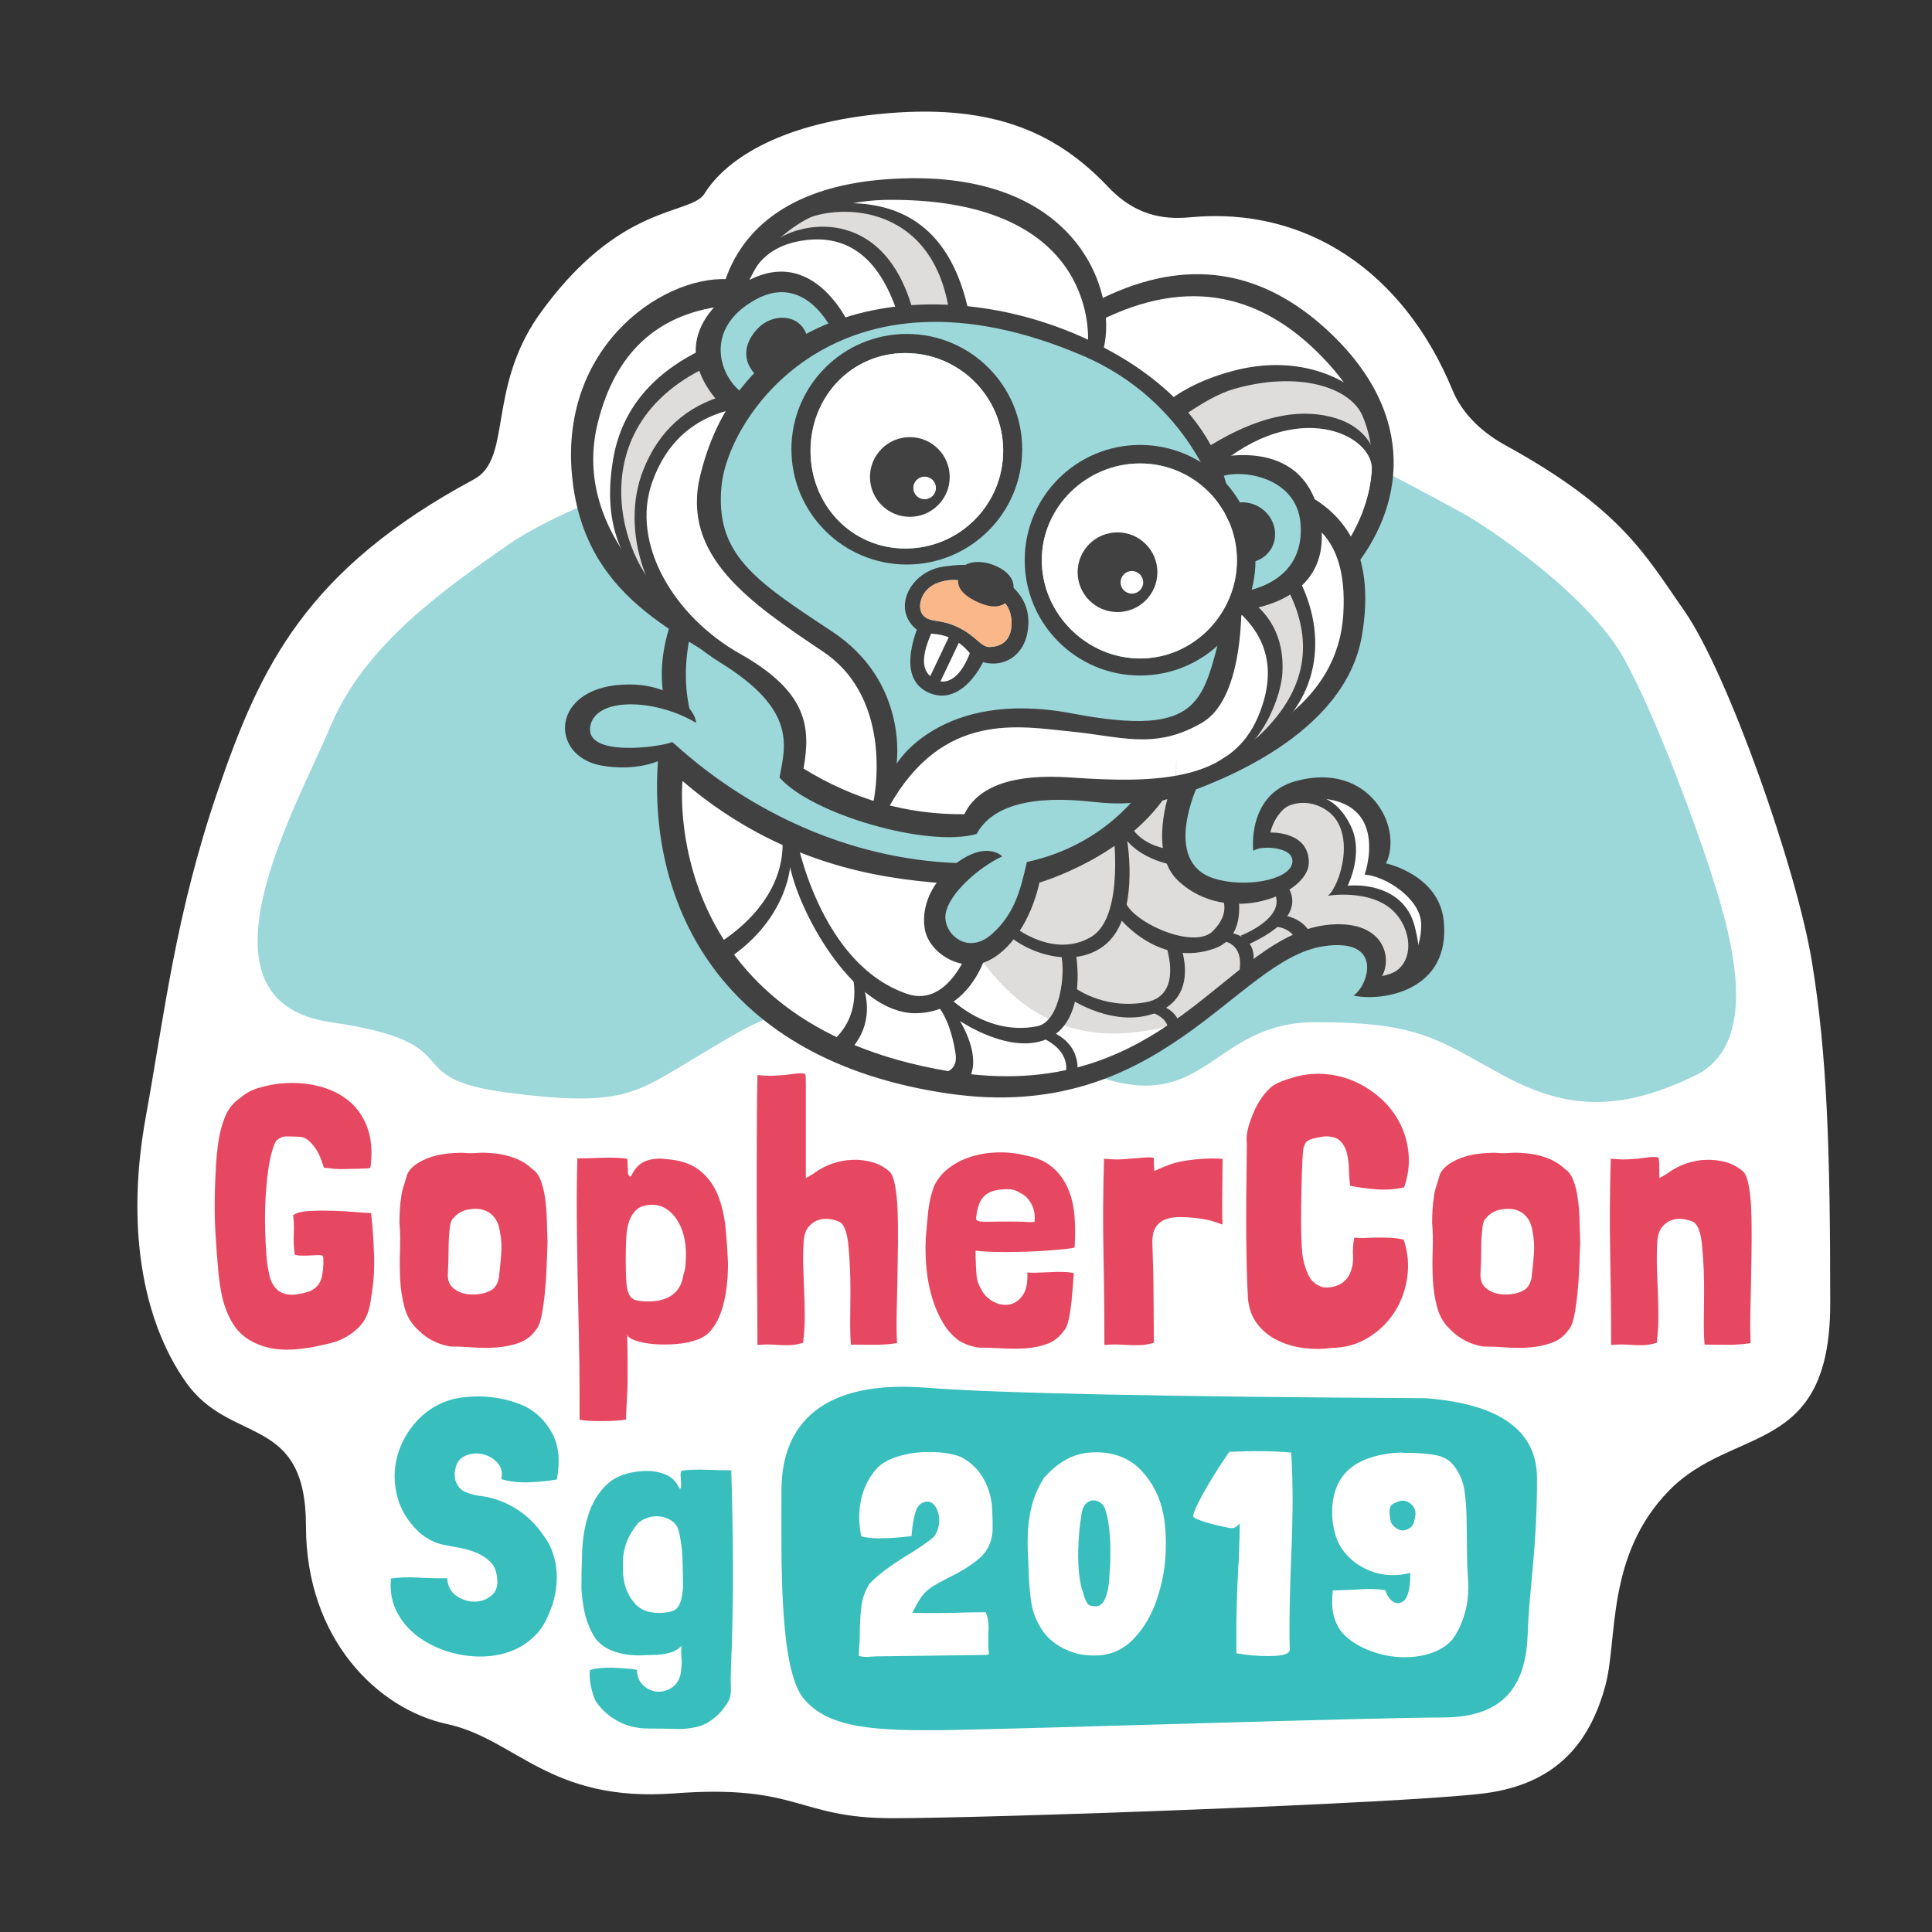 <?xml version="1.0" encoding="UTF-8"?>
<svg width="450px" height="450px" viewBox="0 0 450 450" version="1.1" xmlns="http://www.w3.org/2000/svg" xmlns:xlink="http://www.w3.org/1999/xlink">
    <rect x="0" y="0" width="450" height="450" fill="#333333" stroke="none"/>
    <!-- Generator: Sketch 52.6 (67491) - http://www.bohemiancoding.com/sketch -->
    <title>logo-gopherConSg2019-square</title>
    <desc>Created with Sketch.</desc>
    <g id="logo-gopherConSg2019-square" stroke="none" stroke-width="1" fill="none" fill-rule="evenodd">
        <g id="Group" transform="translate(32, 26)">
            <path d="M245.185,24.615 C272.219,22.013 294.953,37.297 306.331,64.904 C308.744,70.759 313.675,74.981 318.542,77.656 C345.664,92.561 351.142,103.157 360.303,116.265 C370.426,130.749 386.532,176.515 390.051,198.125 C393.571,219.734 394.295,241.858 394.295,277.626 C394.295,313.394 371.674,305.894 356.756,321.179 C341.838,336.464 344.907,356.067 341.838,366.938 C338.77,377.81 332.277,389.364 313.675,391.71 C295.073,394.056 198.168,397.495 175.85,397.495 C153.532,397.495 154.203,389.536 125.073,391.71 C95.942,393.884 88.227,379.034 72.112,375.562 C55.996,372.089 39.266,355.771 39.266,329.464 C39.266,303.157 21.739,310.72 11.332,295.985 C0.926,281.251 -2.58,259.179 1.926,234.323 C6.432,209.468 8.893,186.921 18.76,158.093 C28.627,129.265 39.266,106.685 78.404,85.633 C87.248,80.875 81.508,64.904 93.264,47.755 C112.196,20.896 128.895,24.29 132.112,19.072 C136.623,11.754 148.607,3.049 172.448,0.593 C198.172,-2.057 213.575,4.28 226.137,17.565 C232.183,23.96 238.634,25.246 245.185,24.615 Z" id="Path-3" fill="#FFFFFF"></path>
            <g id="logo-gopherConSg2018-square" transform="translate(18, 68)">
                <path d="M18.55,188.876 C19.296,188.414 20.514,188.14 22.206,188.054 C23.898,187.967 25.69,187.953 27.582,188.01 C29.474,188.068 31.237,188.169 32.872,188.313 C34.506,188.458 35.61,188.53 36.183,188.53 L36.355,188.53 L36.441,188.616 C36.785,191.676 37.015,194.923 37.129,198.358 C37.244,201.793 37.015,205.069 36.441,208.186 C36.155,211.131 35.266,213.382 33.775,214.941 C32.284,216.499 30.449,217.683 28.27,218.491 C26.836,218.895 25.345,219.256 23.797,219.573 C22.249,219.891 20.672,220.122 19.066,220.266 C17.461,220.41 15.898,220.396 14.379,220.223 C12.859,220.05 11.411,219.674 10.035,219.097 C7.741,218.116 5.992,216.788 4.788,215.114 C3.584,213.44 2.638,211.361 1.95,208.879 C1.778,208.244 1.591,207.364 1.391,206.238 C1.19,205.112 1.032,203.972 0.917,202.818 C0.745,200.97 0.602,199.296 0.487,197.795 C0.373,196.294 0.272,194.808 0.186,193.336 C0.1,191.864 0.043,190.305 0.014,188.66 C-0.014,187.015 -1.59284908e-07,185.124 0.057,182.988 C0.115,181.141 0.201,179.25 0.315,177.316 C0.43,175.382 0.631,173.492 0.917,171.644 C1.204,169.739 1.706,167.892 2.423,166.102 C3.14,164.313 4.329,162.841 5.992,161.686 C7.139,160.705 8.429,159.983 9.863,159.521 C11.297,159.06 12.787,158.713 14.336,158.482 C17.49,158.078 20.5,158.179 23.367,158.785 C26.234,159.392 28.7,160.474 30.764,162.033 C32.829,163.591 34.377,165.655 35.409,168.224 C36.441,170.793 36.757,173.838 36.355,177.359 L36.269,177.879 C36.155,178.052 35.897,178.139 35.495,178.139 C35.094,178.139 34.434,178.168 33.517,178.225 C32.657,178.225 31.926,178.24 31.323,178.269 C30.721,178.298 30.119,178.312 29.517,178.312 C28.915,178.312 28.299,178.283 27.668,178.225 C27.037,178.168 26.292,178.081 25.431,177.966 C25.259,177.388 25.016,176.681 24.7,175.844 C24.385,175.007 23.984,174.228 23.496,173.506 C23.009,172.784 22.45,172.149 21.819,171.601 C21.188,171.053 20.443,170.778 19.583,170.778 C18.608,170.721 17.662,170.692 16.744,170.692 C15.827,170.692 15.024,171.038 14.336,171.731 C14.221,171.846 14.063,172.149 13.863,172.64 C13.662,173.131 13.504,173.607 13.39,174.069 C12.988,175.454 12.658,177.129 12.4,179.091 C12.142,181.054 11.956,183.147 11.841,185.369 C11.727,187.592 11.698,189.886 11.755,192.253 C11.813,194.62 11.927,196.872 12.099,199.008 C12.214,200.278 12.443,201.663 12.787,203.164 C13.131,204.665 13.848,205.848 14.938,206.714 C15.454,207.061 16.113,207.32 16.916,207.494 C17.776,207.609 18.679,207.58 19.626,207.407 C20.572,207.234 21.446,207.003 22.249,206.714 C22.88,206.426 23.424,206.036 23.883,205.545 C24.342,205.055 24.686,204.405 24.915,203.597 C24.973,203.366 25.044,202.976 25.13,202.428 C25.216,201.88 25.274,201.317 25.302,200.739 C25.331,200.162 25.331,199.643 25.302,199.181 C25.274,198.719 25.173,198.459 25.001,198.401 C24.657,198.344 24.184,198.329 23.582,198.358 C22.98,198.387 22.349,198.416 21.69,198.445 C21.03,198.474 20.428,198.474 19.884,198.445 C19.339,198.416 18.923,198.344 18.636,198.228 C18.522,197.305 18.45,196.496 18.421,195.804 C18.393,195.111 18.393,194.433 18.421,193.769 C18.45,193.105 18.464,192.427 18.464,191.734 C18.464,191.041 18.407,190.175 18.292,189.136 L18.292,189.049 C18.292,188.992 18.321,188.963 18.378,188.963 L18.55,188.876 Z M44.847,179.524 C45.249,178.658 45.894,177.908 46.783,177.273 C47.671,176.638 48.704,176.104 49.879,175.671 C51.055,175.238 52.316,174.935 53.664,174.762 C55.011,174.589 56.373,174.502 57.749,174.502 C58.896,174.617 60,174.632 61.061,174.545 C62.122,174.459 63.254,174.473 64.458,174.589 C66.293,174.704 68.042,175.065 69.705,175.671 C71.368,176.277 72.802,177.157 74.006,178.312 C74.809,178.832 75.44,179.669 75.898,180.823 C76.357,181.978 76.701,183.32 76.93,184.85 C77.16,186.38 77.303,188.054 77.361,189.872 C77.418,191.691 77.475,193.552 77.533,195.457 C77.475,197.131 77.404,199.036 77.318,201.172 C77.232,203.308 77.088,205.358 76.887,207.32 C76.687,209.283 76.429,211.044 76.113,212.603 C75.798,214.161 75.354,215.229 74.78,215.807 C73.805,217.192 72.529,218.173 70.952,218.751 C69.376,219.328 67.67,219.689 65.835,219.833 C64,219.977 62.107,219.977 60.158,219.833 C58.208,219.689 56.43,219.617 54.825,219.617 C51.9,219.097 49.435,217.827 47.428,215.807 C45.879,214.421 44.819,212.689 44.245,210.611 C43.672,208.533 43.328,206.354 43.213,204.073 C43.098,201.793 43.084,199.498 43.17,197.189 C43.256,194.88 43.213,192.773 43.041,190.868 C43.041,189.829 43.07,188.804 43.127,187.794 C43.184,186.784 43.299,185.73 43.471,184.633 C43.528,183.998 43.729,183.147 44.073,182.079 C44.417,181.011 44.675,180.159 44.847,179.524 Z M55.599,189.742 C55.255,189.973 54.997,190.55 54.825,191.474 C54.595,193.321 54.481,195.154 54.481,196.973 C54.481,198.791 54.423,200.711 54.309,202.731 C54.251,204.059 54.595,205.083 55.341,205.805 C56.086,206.527 56.99,207.017 58.05,207.277 C59.111,207.537 60.215,207.595 61.362,207.45 C62.509,207.306 63.455,207.032 64.2,206.628 C65.175,206.166 65.835,205.213 66.179,203.77 C66.408,201.923 66.594,200.061 66.738,198.185 C66.881,196.309 66.781,194.534 66.437,192.86 C66.15,190.839 65.319,189.367 63.942,188.443 C62.566,187.52 60.76,187.318 58.523,187.837 C57.319,188.184 56.344,188.819 55.599,189.742 Z M95.83,235.636 L95.83,236.589 C95.83,236.646 95.443,236.719 94.669,236.805 C93.895,236.892 92.949,236.949 91.83,236.978 C90.712,237.007 89.522,237.007 88.261,236.978 C86.999,236.949 85.91,236.848 84.992,236.675 L84.992,230.96 C84.992,226.169 84.935,221.377 84.82,216.586 C84.706,211.794 84.605,207.075 84.519,202.428 C84.433,197.781 84.376,193.22 84.347,188.746 C84.319,184.272 84.362,179.957 84.476,175.801 C86.254,175.801 88.204,175.758 90.325,175.671 C92.447,175.584 94.368,175.656 96.088,175.887 C96.145,176.003 96.174,176.205 96.174,176.494 C96.174,177.071 96.188,177.533 96.217,177.879 C96.246,178.225 96.26,178.716 96.26,179.351 C96.375,179.64 96.504,179.856 96.647,180.001 C96.791,180.145 96.948,180.044 97.12,179.697 C97.98,177.966 99.127,176.854 100.561,176.364 C101.994,175.873 103.514,175.743 105.12,175.974 C108.388,176.205 110.969,177.056 112.861,178.528 C114.753,180.001 116.172,181.877 117.119,184.157 C118.065,186.437 118.681,188.992 118.968,191.82 C119.255,194.649 119.455,197.507 119.57,200.393 C119.57,202.414 119.441,204.376 119.183,206.281 C118.925,208.186 118.523,209.933 117.979,211.52 C117.434,213.108 116.717,214.464 115.828,215.59 C114.94,216.716 113.864,217.509 112.603,217.971 C111.055,218.549 109.349,218.909 107.485,219.054 C105.621,219.198 103.858,219.198 102.195,219.054 C100.532,218.909 99.127,218.635 97.98,218.231 C96.834,217.827 96.203,217.365 96.088,216.846 C96.145,219.559 96.174,221.753 96.174,223.427 L96.174,227.453 C96.174,228.463 96.16,229.243 96.131,229.791 C96.102,230.34 96.074,230.859 96.045,231.35 C96.016,231.841 95.988,232.389 95.959,232.995 C95.93,233.601 95.887,234.482 95.83,235.636 Z M109.162,202.991 C109.449,202.183 109.621,201.346 109.678,200.48 C109.736,199.614 109.764,198.777 109.764,197.968 C109.764,196.525 109.592,195.125 109.248,193.769 C108.904,192.412 108.388,191.2 107.7,190.132 C107.012,189.064 106.18,188.212 105.206,187.577 C104.231,186.942 103.141,186.625 101.937,186.625 C100.446,186.625 99.299,186.942 98.497,187.577 C97.694,188.212 97.077,189.078 96.647,190.175 C96.217,191.272 95.959,192.6 95.873,194.158 C95.787,195.717 95.744,197.391 95.744,199.181 C95.744,201.432 95.787,203.207 95.873,204.506 C95.959,205.805 96.174,206.801 96.518,207.494 C96.862,208.186 97.393,208.634 98.109,208.836 C98.826,209.038 99.787,209.139 100.991,209.139 C103.342,209.139 105.22,208.619 106.625,207.58 C108.03,206.541 108.876,205.011 109.162,202.991 Z M137.695,180.39 C137.982,180.217 138.341,180.015 138.771,179.784 C139.201,179.553 139.559,179.322 139.846,179.091 C141.05,178.225 142.398,177.533 143.889,177.013 C145.379,176.494 146.913,176.205 148.49,176.147 C150.067,176.089 151.601,176.263 153.092,176.667 C154.583,177.071 155.93,177.792 157.135,178.832 C157.708,179.351 158.153,180.433 158.468,182.079 C158.783,183.724 158.984,185.701 159.07,188.01 C159.156,190.319 159.185,192.845 159.156,195.587 C159.127,198.329 159.084,201.1 159.027,203.9 C158.97,206.7 158.912,209.399 158.855,211.996 C158.798,214.594 158.826,216.874 158.941,218.837 C156.934,219.126 155.142,219.256 153.565,219.227 C151.988,219.198 150.196,219.184 148.189,219.184 C148.075,217.856 148.017,216.355 148.017,214.681 C148.017,213.007 148.032,211.275 148.06,209.485 C148.089,207.696 148.089,205.906 148.06,204.117 C148.032,202.327 147.96,200.653 147.845,199.094 C147.788,198.401 147.73,197.637 147.673,196.799 C147.616,195.962 147.515,195.14 147.372,194.332 C147.229,193.523 147.028,192.802 146.77,192.167 C146.512,191.532 146.154,191.041 145.695,190.695 C145.637,190.637 145.58,190.608 145.523,190.608 C145.465,190.608 145.408,190.579 145.351,190.522 C144.892,190.291 144.218,190.103 143.329,189.959 C142.441,189.814 141.566,189.872 140.706,190.132 C139.846,190.392 139.072,190.911 138.384,191.691 C137.695,192.47 137.294,193.639 137.179,195.198 C137.065,197.218 137.036,199.195 137.093,201.129 C137.151,203.063 137.222,204.997 137.308,206.931 C137.394,208.865 137.437,210.784 137.437,212.689 C137.437,214.594 137.323,216.499 137.093,218.404 L137.093,218.751 C136.119,219.039 135.273,219.212 134.556,219.27 C133.839,219.328 133.108,219.342 132.363,219.313 C131.617,219.285 130.786,219.241 129.868,219.184 C128.951,219.126 127.804,219.155 126.428,219.27 C126.428,216.903 126.413,214.06 126.385,210.741 C126.356,207.421 126.327,203.857 126.299,200.047 C126.27,196.237 126.256,192.297 126.256,188.227 L126.256,176.32 C126.256,172.453 126.27,168.801 126.299,165.366 C126.327,161.932 126.37,158.944 126.428,156.404 C127.116,156.462 127.689,156.505 128.148,156.534 C128.607,156.563 129.037,156.577 129.438,156.577 C129.84,156.577 130.27,156.563 130.728,156.534 C131.187,156.505 131.761,156.462 132.449,156.404 C132.678,156.404 133.079,156.361 133.653,156.274 C134.226,156.188 134.8,156.115 135.373,156.058 C135.947,156 136.463,155.986 136.921,156.014 C137.38,156.043 137.609,156.144 137.609,156.318 C137.667,156.606 137.695,157.371 137.695,158.612 L137.695,180.39 Z M177.239,197.276 L177.239,198.834 C177.296,200.566 177.368,201.981 177.454,203.077 C177.54,204.174 177.898,205.242 178.529,206.281 C179.217,207.609 180.192,208.59 181.453,209.225 C182.715,209.86 183.948,210.063 185.152,209.832 C186.356,209.601 187.374,208.894 188.205,207.71 C189.037,206.527 189.395,204.752 189.28,202.385 C189.854,202.442 190.628,202.457 191.603,202.428 C192.578,202.399 193.596,202.356 194.656,202.298 C195.717,202.24 196.735,202.226 197.71,202.255 C198.685,202.284 199.487,202.385 200.118,202.558 C200.004,204.059 199.889,205.531 199.774,206.974 C199.66,208.417 199.516,209.759 199.344,211.001 C199.172,212.242 198.957,213.31 198.699,214.205 C198.441,215.099 198.111,215.72 197.71,216.066 C196.735,217.452 195.473,218.433 193.925,219.01 C192.377,219.588 190.685,219.934 188.85,220.05 C187.015,220.165 185.137,220.165 183.216,220.05 C181.295,219.934 179.532,219.876 177.927,219.876 C176.321,219.645 174.83,219.126 173.454,218.318 C171.906,217.221 170.615,215.792 169.583,214.031 C168.551,212.271 167.72,210.337 167.089,208.23 C166.458,206.123 166.028,203.886 165.799,201.519 C165.569,199.152 165.512,196.785 165.627,194.418 C165.799,192.282 165.985,190.218 166.186,188.227 C166.386,186.235 166.831,184.287 167.519,182.382 C168.264,180.708 169.411,179.279 170.959,178.096 C172.508,176.912 174.257,176.017 176.206,175.411 C178.156,174.805 180.22,174.473 182.399,174.415 C184.578,174.358 186.7,174.589 188.764,175.108 C191.402,175.57 193.524,176.494 195.129,177.879 C196.735,179.265 197.954,180.939 198.785,182.901 C199.617,184.864 200.118,187.029 200.29,189.396 C200.462,191.763 200.462,194.158 200.29,196.583 C199.889,196.698 199.129,196.814 198.011,196.929 C196.893,197.045 195.574,197.16 194.054,197.276 C192.535,197.391 190.915,197.478 189.194,197.536 C187.474,197.593 185.826,197.622 184.249,197.622 C182.672,197.622 181.252,197.593 179.991,197.536 C178.729,197.478 177.812,197.391 177.239,197.276 Z M187.646,183.854 C187.187,183.565 186.729,183.349 186.27,183.204 C185.811,183.06 185.266,182.988 184.636,182.988 C183.259,182.988 182.141,183.132 181.281,183.421 C180.421,183.71 179.733,184.114 179.217,184.633 C178.701,185.153 178.314,185.759 178.056,186.452 C177.798,187.144 177.611,187.866 177.497,188.616 C177.382,189.251 177.339,189.699 177.368,189.959 C177.396,190.218 177.669,190.392 178.185,190.478 C178.701,190.565 179.518,190.594 180.636,190.565 C181.754,190.536 183.403,190.522 185.582,190.522 C187.073,190.522 188.191,190.55 188.936,190.608 C189.682,190.666 190.212,190.68 190.528,190.651 C190.843,190.623 191.001,190.536 191.001,190.392 L191.001,189.482 C191.001,188.328 190.7,187.231 190.098,186.192 C189.496,185.153 188.678,184.373 187.646,183.854 Z M218.846,178.745 C219.075,178.629 219.606,178.399 220.437,178.052 C221.269,177.706 222.086,177.388 222.889,177.1 C223.978,176.753 225.211,176.479 226.587,176.277 C227.963,176.075 229.254,175.945 230.458,175.887 C231.662,175.83 232.68,175.815 233.511,175.844 C234.343,175.873 234.758,175.916 234.758,175.974 C234.758,177.937 234.744,179.669 234.715,181.17 C234.687,182.67 234.672,184.013 234.672,185.196 L234.672,188.443 C234.672,189.425 234.701,190.348 234.758,191.214 L233.984,190.954 C233.698,190.839 233.397,190.738 233.081,190.651 C232.766,190.565 232.465,190.464 232.178,190.348 C231.49,190.175 230.787,190.031 230.071,189.915 C229.354,189.8 228.967,189.742 228.91,189.742 C227.361,189.569 225.942,189.482 224.652,189.482 C223.362,189.482 222.243,189.684 221.297,190.089 C220.351,190.493 219.62,191.128 219.104,191.994 C218.588,192.86 218.358,194.101 218.416,195.717 C218.473,197.738 218.53,199.643 218.588,201.432 C218.645,203.222 218.674,205.026 218.674,206.844 C218.674,208.663 218.688,210.51 218.717,212.386 C218.746,214.262 218.76,216.268 218.76,218.404 L218.76,218.751 C217.785,219.039 216.896,219.212 216.093,219.27 C215.291,219.328 214.459,219.342 213.599,219.313 C212.739,219.285 211.807,219.241 210.804,219.184 C209.8,219.126 208.61,219.155 207.234,219.27 C207.234,212.17 207.162,205.069 207.019,197.968 C206.876,190.868 206.919,183.508 207.148,175.887 C207.836,175.945 208.409,175.988 208.868,176.017 C209.327,176.046 209.757,176.061 210.158,176.061 C210.56,176.061 210.99,176.046 211.449,176.017 C211.907,175.988 212.481,175.945 213.169,175.887 C213.398,175.887 213.814,175.859 214.416,175.801 C215.018,175.743 215.649,175.685 216.308,175.628 C216.968,175.57 217.541,175.555 218.029,175.584 C218.516,175.613 218.76,175.685 218.76,175.801 L218.76,177.403 C218.76,177.547 218.774,177.706 218.803,177.879 C218.832,178.052 218.846,178.341 218.846,178.745 Z M254.174,172.077 C254.059,172.193 253.959,172.38 253.873,172.64 C253.787,172.9 253.715,173.088 253.658,173.203 C253.543,173.376 253.443,174.386 253.357,176.234 C253.271,178.081 253.199,180.275 253.142,182.815 C253.085,185.355 253.056,187.996 253.056,190.738 C253.056,193.48 253.142,195.861 253.314,197.882 C253.486,199.556 253.93,201.187 254.647,202.774 C255.364,204.362 256.554,205.387 258.217,205.848 C259.478,205.964 260.668,205.776 261.786,205.286 C262.905,204.795 263.75,203.972 264.324,202.818 C264.955,201.49 265.227,200.09 265.141,198.618 C265.055,197.146 265.155,195.688 265.442,194.245 C266.245,194.36 267.148,194.389 268.151,194.332 C269.155,194.274 270.173,194.245 271.205,194.245 C272.237,194.245 273.255,194.274 274.258,194.332 C275.262,194.389 276.165,194.534 276.968,194.765 C277.943,197.766 278.201,200.754 277.742,203.727 C277.283,206.7 276.28,209.37 274.732,211.737 C273.183,214.104 271.162,216.052 268.668,217.582 C266.173,219.111 263.349,219.905 260.195,219.963 C258.131,220.252 256.009,220.266 253.83,220.006 C251.651,219.746 249.615,219.169 247.723,218.274 C245.831,217.38 244.24,216.124 242.949,214.508 C241.659,212.891 240.899,210.871 240.67,208.446 C240.555,206.368 240.469,204.203 240.412,201.952 C240.355,199.7 240.312,197.175 240.283,194.375 C240.254,191.575 240.254,188.4 240.283,184.85 C240.312,181.299 240.355,177.186 240.412,172.51 C240.297,171.529 240.34,170.533 240.541,169.523 C240.742,168.513 241.014,167.575 241.358,166.709 C241.874,165.208 242.519,163.822 243.293,162.552 C244.068,161.282 244.999,160.156 246.089,159.175 C246.72,158.713 247.408,158.324 248.153,158.006 C248.899,157.689 249.673,157.414 250.476,157.183 C253.113,156.318 255.722,155.971 258.303,156.144 C260.883,156.318 263.306,156.909 265.571,157.919 C267.836,158.93 269.886,160.272 271.721,161.946 C273.556,163.62 275.018,165.54 276.108,167.704 C277.197,169.869 277.857,172.222 278.086,174.762 C278.315,177.302 277.971,179.899 277.054,182.555 C274.932,183.017 272.854,183.176 270.818,183.031 C268.782,182.887 266.675,182.613 264.496,182.209 C264.324,181.112 264.223,179.871 264.195,178.485 C264.166,177.1 264.008,175.815 263.722,174.632 C263.435,173.448 262.905,172.481 262.13,171.731 C261.356,170.98 260.138,170.634 258.475,170.692 C257.729,170.807 256.941,170.952 256.109,171.125 C255.278,171.298 254.633,171.615 254.174,172.077 Z M285.374,179.524 C285.775,178.658 286.42,177.908 287.309,177.273 C288.198,176.638 289.23,176.104 290.406,175.671 C291.581,175.238 292.843,174.935 294.19,174.762 C295.538,174.589 296.9,174.502 298.276,174.502 C299.423,174.617 300.527,174.632 301.587,174.545 C302.648,174.459 303.781,174.473 304.985,174.589 C306.82,174.704 308.569,175.065 310.232,175.671 C311.895,176.277 313.328,177.157 314.533,178.312 C315.335,178.832 315.966,179.669 316.425,180.823 C316.884,181.978 317.228,183.32 317.457,184.85 C317.686,186.38 317.83,188.054 317.887,189.872 C317.944,191.691 318.002,193.552 318.059,195.457 C318.002,197.131 317.93,199.036 317.844,201.172 C317.758,203.308 317.615,205.358 317.414,207.32 C317.213,209.283 316.955,211.044 316.64,212.603 C316.325,214.161 315.88,215.229 315.307,215.807 C314.332,217.192 313.056,218.173 311.479,218.751 C309.902,219.328 308.196,219.689 306.361,219.833 C304.526,219.977 302.634,219.977 300.684,219.833 C298.735,219.689 296.957,219.617 295.351,219.617 C292.427,219.097 289.961,217.827 287.954,215.807 C286.406,214.421 285.345,212.689 284.772,210.611 C284.198,208.533 283.854,206.354 283.74,204.073 C283.625,201.793 283.611,199.498 283.697,197.189 C283.783,194.88 283.74,192.773 283.568,190.868 C283.568,189.829 283.596,188.804 283.654,187.794 C283.711,186.784 283.826,185.73 283.998,184.633 C284.055,183.998 284.256,183.147 284.6,182.079 C284.944,181.011 285.202,180.159 285.374,179.524 Z M296.126,189.742 C295.782,189.973 295.523,190.55 295.351,191.474 C295.122,193.321 295.007,195.154 295.007,196.973 C295.007,198.791 294.95,200.711 294.835,202.731 C294.778,204.059 295.122,205.083 295.868,205.805 C296.613,206.527 297.516,207.017 298.577,207.277 C299.638,207.537 300.742,207.595 301.889,207.45 C303.035,207.306 303.982,207.032 304.727,206.628 C305.702,206.166 306.361,205.213 306.705,203.77 C306.935,201.923 307.121,200.061 307.264,198.185 C307.408,196.309 307.307,194.534 306.963,192.86 C306.677,190.839 305.845,189.367 304.469,188.443 C303.093,187.52 301.286,187.318 299.05,187.837 C297.846,188.184 296.871,188.819 296.126,189.742 Z M336.529,180.39 C336.815,180.217 337.174,180.015 337.604,179.784 C338.034,179.553 338.392,179.322 338.679,179.091 C339.883,178.225 341.231,177.533 342.722,177.013 C344.213,176.494 345.747,176.205 347.324,176.147 C348.9,176.089 350.434,176.263 351.925,176.667 C353.416,177.071 354.764,177.792 355.968,178.832 C356.541,179.351 356.986,180.433 357.301,182.079 C357.617,183.724 357.817,185.701 357.903,188.01 C357.989,190.319 358.018,192.845 357.989,195.587 C357.961,198.329 357.918,201.1 357.86,203.9 C357.803,206.7 357.746,209.399 357.688,211.996 C357.631,214.594 357.66,216.874 357.774,218.837 C355.767,219.126 353.975,219.256 352.398,219.227 C350.821,219.198 349.029,219.184 347.022,219.184 C346.908,217.856 346.85,216.355 346.85,214.681 C346.85,213.007 346.865,211.275 346.893,209.485 C346.922,207.696 346.922,205.906 346.893,204.117 C346.865,202.327 346.793,200.653 346.678,199.094 C346.621,198.401 346.564,197.637 346.506,196.799 C346.449,195.962 346.349,195.14 346.205,194.332 C346.062,193.523 345.861,192.802 345.603,192.167 C345.345,191.532 344.987,191.041 344.528,190.695 C344.471,190.637 344.413,190.608 344.356,190.608 C344.299,190.608 344.241,190.579 344.184,190.522 C343.725,190.291 343.051,190.103 342.163,189.959 C341.274,189.814 340.399,189.872 339.539,190.132 C338.679,190.392 337.905,190.911 337.217,191.691 C336.529,192.47 336.127,193.639 336.013,195.198 C335.898,197.218 335.869,199.195 335.927,201.129 C335.984,203.063 336.056,204.997 336.142,206.931 C336.228,208.865 336.271,210.784 336.271,212.689 C336.271,214.594 336.156,216.499 335.927,218.404 L335.927,218.751 C334.952,219.039 334.106,219.212 333.389,219.27 C332.672,219.328 331.941,219.342 331.196,219.313 C330.45,219.285 329.619,219.241 328.701,219.184 C327.784,219.126 326.637,219.155 325.261,219.27 C325.261,212.17 325.189,205.069 325.046,197.968 C324.903,190.868 324.946,183.508 325.175,175.887 C325.863,175.945 326.436,175.988 326.895,176.017 C327.354,176.046 327.784,176.061 328.185,176.061 C328.587,176.061 329.017,176.046 329.476,176.017 C329.934,175.988 330.508,175.945 331.196,175.887 C331.425,175.887 331.827,175.844 332.4,175.758 C332.973,175.671 333.547,175.599 334.12,175.541 C334.694,175.483 335.21,175.469 335.669,175.498 C336.127,175.527 336.357,175.628 336.357,175.801 C336.471,176.782 336.514,177.59 336.486,178.225 C336.457,178.86 336.471,179.582 336.529,180.39 Z" id="GopherCon-Copy" fill="#E74861"></path>
                <g id="Group-2-Copy" transform="translate(40, 231)" fill="#38BEBD">
                    <path d="M39.701,19.615 L39.616,19.615 C37.615,19.959 35.471,20.174 33.185,20.26 C30.898,20.346 28.754,20.103 26.753,19.529 C27.096,17.98 26.782,16.689 25.81,15.657 C24.838,14.624 23.667,13.965 22.295,13.678 C20.923,13.391 19.593,13.534 18.307,14.108 C17.021,14.682 16.264,15.772 16.035,17.378 C15.921,17.779 15.878,18.167 15.906,18.539 C15.935,18.912 15.978,19.299 16.035,19.701 C16.492,21.078 17.235,21.995 18.264,22.454 C19.293,22.913 20.408,23.229 21.609,23.401 C24.638,23.745 27.454,24.72 30.055,26.326 C32.656,27.933 34.785,29.969 36.443,32.436 C37.472,33.755 38.244,35.175 38.758,36.695 C39.273,38.215 39.573,39.778 39.659,41.384 C39.744,42.99 39.63,44.611 39.316,46.246 C39.001,47.881 38.501,49.444 37.815,50.935 C37.129,52.713 36.214,54.233 35.071,55.495 C33.928,56.757 32.627,57.79 31.169,58.593 C29.712,59.396 28.14,59.984 26.453,60.357 C24.767,60.73 23.038,60.888 21.266,60.83 C18.75,60.773 16.249,60.328 13.763,59.497 C11.276,58.665 9.061,57.503 7.117,56.012 C5.173,54.52 3.63,52.699 2.487,50.548 C1.343,48.397 0.857,45.945 1.029,43.191 L1.029,42.675 C3.03,42.388 5.231,42.316 7.632,42.46 C10.033,42.603 12.205,42.646 14.148,42.589 C14.263,44.424 14.992,45.801 16.335,46.719 C17.678,47.637 19.108,48.081 20.622,48.053 C22.137,48.024 23.452,47.522 24.567,46.547 C25.682,45.572 26.067,44.08 25.724,42.073 C25.553,40.696 25.038,39.592 24.181,38.76 C23.324,37.928 22.309,37.254 21.137,36.738 C19.965,36.222 18.693,35.834 17.321,35.576 C15.949,35.318 14.663,35.074 13.462,34.845 C12.319,34.615 11.262,34.242 10.29,33.726 C9.318,33.21 8.432,32.608 7.632,31.919 C5.002,29.395 3.301,26.613 2.53,23.573 C1.758,20.533 1.715,17.579 2.401,14.71 C3.087,11.842 4.387,9.232 6.302,6.88 C8.218,4.528 10.547,2.779 13.291,1.632 C14.663,1.058 16.178,0.671 17.836,0.47 C19.493,0.269 21.166,0.212 22.852,0.298 C24.538,0.384 26.196,0.628 27.825,1.029 C29.455,1.431 30.955,1.947 32.327,2.578 C35.071,4.012 37.186,6.135 38.672,8.945 C40.159,11.756 40.502,15.313 39.701,19.615 Z M55.113,40.782 C55.113,43.707 55.97,46.203 57.685,48.268 C58.714,49.53 60.086,50.29 61.801,50.548 C63.516,50.806 65.117,50.706 66.603,50.247 C67.117,50.075 67.518,49.802 67.803,49.429 C68.089,49.056 68.318,48.626 68.489,48.139 C68.661,47.651 68.79,47.135 68.875,46.59 C68.961,46.045 69.033,45.514 69.09,44.998 C69.09,42.704 69.047,40.366 68.961,37.985 C68.875,35.605 68.547,33.325 67.975,31.145 C67.632,30.284 67.075,29.61 66.303,29.123 C65.531,28.635 64.688,28.334 63.773,28.219 C62.859,28.105 61.958,28.176 61.072,28.434 C60.186,28.693 59.4,29.109 58.714,29.682 C57.857,30.657 57.128,31.733 56.528,32.909 C55.927,34.085 55.513,35.332 55.284,36.652 C55.17,37.225 55.113,37.785 55.113,38.33 L55.113,40.782 Z M69.947,77.609 C69.376,77.724 68.347,77.752 66.86,77.695 C65.374,77.638 63.459,77.609 61.115,77.609 C58.428,77.609 56.027,77.035 53.912,75.888 C51.797,74.741 50.082,73.192 48.767,71.242 C48.539,70.84 48.324,70.309 48.124,69.65 C47.924,68.99 47.753,68.316 47.61,67.628 C47.467,66.939 47.381,66.28 47.353,65.649 C47.324,65.018 47.338,64.473 47.395,64.014 C47.967,63.784 48.739,63.627 49.711,63.541 C50.682,63.455 51.697,63.426 52.755,63.455 C53.812,63.483 54.841,63.541 55.842,63.627 C56.842,63.713 57.685,63.813 58.371,63.928 C58.371,65.419 58.843,66.61 59.786,67.499 C60.729,68.388 61.787,68.89 62.959,69.004 C64.131,69.119 65.274,68.832 66.389,68.144 C67.503,67.456 68.232,66.308 68.575,64.702 C68.632,64.129 68.69,63.541 68.747,62.938 C68.804,62.336 68.804,61.805 68.747,61.346 C68.632,60.371 68.632,59.367 68.747,58.335 C68.175,58.966 67.503,59.425 66.732,59.712 C65.96,59.998 65.131,60.199 64.245,60.314 C63.359,60.429 62.459,60.486 61.544,60.486 C60.629,60.486 59.772,60.515 58.971,60.572 C57.885,60.572 56.785,60.486 55.67,60.314 C54.555,60.142 53.498,59.855 52.497,59.454 C51.497,59.052 50.597,58.507 49.796,57.819 C48.996,57.13 48.339,56.241 47.824,55.151 C47.024,53.602 46.452,51.982 46.109,50.29 C45.766,48.598 45.538,46.862 45.423,45.084 C45.423,42.388 45.48,39.491 45.595,36.394 C45.709,33.296 46.209,30.385 47.095,27.66 C47.981,24.935 49.396,22.641 51.34,20.777 C53.283,18.912 56.085,17.865 59.743,17.636 C61.572,17.521 63.273,17.765 64.845,18.367 C66.417,18.97 67.546,20.074 68.232,21.68 C68.461,21.795 68.59,21.694 68.618,21.379 C68.647,21.063 68.647,20.662 68.618,20.174 L68.532,18.711 C68.504,18.224 68.575,17.837 68.747,17.55 C70.633,17.32 72.548,17.249 74.492,17.335 C76.435,17.421 78.379,17.464 80.323,17.464 C80.551,24.634 80.68,32.134 80.709,39.964 C80.737,47.795 80.58,55.84 80.237,64.1 C80.18,65.477 80.18,66.839 80.237,68.187 C80.294,69.535 80.037,70.668 79.465,71.586 C78.665,72.848 77.85,73.852 77.021,74.597 C76.193,75.343 75.378,75.931 74.578,76.361 C73.777,76.791 72.977,77.093 72.177,77.265 C71.376,77.437 70.633,77.552 69.947,77.609 Z" id="Sg"></path>
                </g>
                <path d="M157.224,144.084 C136.634,136.002 126.384,143.814 112.275,152.166 C98.165,160.518 95.294,164.002 68.38,160.518 C41.466,157.033 60.993,148.998 27.017,144.084 C-6.96,139.17 19.107,93.951 27.017,75.107 C34.927,56.264 53.148,43.506 68.38,32.873 C83.612,22.24 124.158,8.822 145.552,4.896 C166.947,0.971 230.154,-3.811 249.536,4.896 C268.919,13.603 279.974,19.732 290.622,25.49 C296.056,28.428 319.975,44.389 328.279,59.416 C336.248,73.839 345.705,100.617 347.806,107.068 C352.095,120.242 361.544,148.435 344.806,156.518 C328.068,164.6 315.599,164.869 300.204,156.518 C284.81,148.166 280.767,144.084 256.439,144.084 C232.111,144.084 231.232,165.881 205.107,156.518 C178.982,147.154 177.814,152.166 157.224,144.084 Z" id="Path-16" fill="#9CD7D9"></path>
            </g>
            <g id="Group-5-Copy" transform="translate(99, 15)">
                <path d="M91.505,211.41 C66.957,207.855 49.631,196.297 38.038,182.975 C27.968,171.403 22.282,153.231 23.487,136.098 L23.724,132.724 L20.654,134.142 C20.633,134.151 17.769,135.417 13.23,135.417 C11.739,135.417 10.215,135.281 8.702,135.012 C3.641,134.114 1.611,130.595 1.865,127.707 C2.199,123.916 6.325,120.091 14.79,120.091 C17.371,120.091 19.759,120.504 21.889,121.317 L24.975,122.495 L24.589,119.215 C24.082,114.905 24.546,110.349 25.969,105.674 L26.393,104.282 L25.2,103.45 C16.339,97.278 7.065,88.63 5.452,71.292 C3.141,46.447 20.605,32.169 33.745,29.967 L38.144,29.732 L38.384,28.333 C39.092,24.22 41.054,18.186 46.386,12.803 C53.016,6.109 60.07,4.223 73.27,3.253 C75.554,3.085 77.806,3 79.962,3 C114.481,3 121.798,22.027 123.219,28.472 L123.764,30.944 L126.042,29.842 C133.331,26.318 140.415,24.531 147.093,24.531 C157.388,24.531 167.194,28.799 176.239,37.217 C199.866,59.208 189.167,79.97 183.471,87.876 L182.908,88.658 L183.168,89.586 C184.494,94.3 184.591,99.999 183.458,106.527 C181.114,120.038 170.22,130.635 151.081,138.026 C149.243,139.154 147.658,139.992 146.012,140.699 L145.264,141.021 L144.954,141.775 C143.599,145.059 140.754,153.353 143.569,159.417 C144.864,162.205 147.138,164.138 150.332,165.163 C152.562,165.879 155.17,166.258 157.876,166.258 C163.853,166.258 170.285,164.38 171.178,160.184 C171.457,158.873 171.162,157.595 170.344,156.586 C168.487,154.291 164.627,154.113 163.489,154.113 C163.103,154.113 162.619,154.129 162.098,154.186 C162.292,150.659 163.656,144.394 170.668,142.499 C172.571,141.986 174.415,141.725 176.152,141.725 C183.067,141.725 186.586,145.685 188.069,148.046 C190.283,151.57 190.757,155.83 189.278,158.9 L188.171,161.195 L190.664,161.724 C190.688,161.729 193.514,162.357 196.395,164.159 C200.04,166.44 202.097,169.488 202.507,173.218 C203.008,177.771 202.05,181.432 199.661,184.099 C195.804,188.403 189.576,188.882 187.415,188.911 C188.551,186.754 189.079,184.084 188.352,181.764 C187.77,179.91 185.88,176.799 179.759,176.799 C178.637,176.799 177.397,176.904 176.074,177.111 C168.684,178.268 161.628,182.023 154.677,188.095 C143.038,198.262 128.552,212.426 105.025,212.427 C100.708,212.427 96.162,212.085 91.505,211.41 Z" id="Page-1" fill="#FFFFFF"></path>
                <polygon id="Path-20" fill="#DEDDDC" points="143.264 54.616 151.673 65.878 159.252 60.573 172.099 57.154 183.401 58.993 188.497 64.557 190.986 72.778 189.51 55.83 181.07 47.813 165.233 45.207 154.166 47.813"></polygon>
                <path d="M93.015,31.374 L79.62,31.374 L75.881,22.918 L66.17,14.362 L56.177,13.443 C51.324,14.834 48.122,16.15 46.571,17.392 C45.02,18.633 44.184,18.19 44.064,16.063 L54.301,7.498 L70.155,7.498 L84.047,12.45 L93.015,31.374 Z" id="Path-22" fill="#DEDDDC"></path>
                <polygon id="Path-15" fill="#DEDDDC" points="34.318 41.923 37.127 48.601 41.305 51.732 30.027 55.023 20.648 67.653 18.394 80.713 23.097 94.537 27.305 103.822 18.394 94.537 12.9 80.713 12.9 66.591 23.097 48.601"></polygon>
                <polygon id="Path-14" fill="#DEDDDC" points="173.808 110.887 166.691 131.34 159.646 134.309 165.247 121.292 164.326 110.887 160.188 101.222 162.867 97.996 171.58 92.146"></polygon>
                <path d="M150.893,68.127 L148.732,62.33 L136.81,48.863 L118.456,38.553 L99.493,33.342 L79.005,32.078 L64.268,35.668 L56.061,25.543 L40.1,28.055 C36.016,34.283 34.112,38.879 34.389,41.84 C34.666,44.801 37.361,48.685 42.477,53.492 L36.376,64.047 L34.389,79.596 L40.1,92.054 L51.413,100.738 L66.373,111.412 L72.916,122.157 L76.032,134.805 L76.032,141.139 L87.624,130.795 L101.87,126.119 L115.512,126.119 L132.046,128.768 L144.138,127.398 L151.893,120.938 L155.513,108.035 L156.513,100.664 L173.393,90.035 L173.393,75.826 L163.242,67.764 L150.893,68.127 Z" id="Path-10" fill="#9CD7D9"></path>
                <path d="M88.162,165.193 C98.412,190.143 113.283,201.578 132.774,199.5 C162.012,196.384 156.953,179.631 175.652,177.452 C188.118,176 192.534,179.694 188.898,188.535 C195.015,190.235 198.073,187.146 198.073,179.269 C198.073,171.391 192.384,167.033 181.004,166.193 C184.329,164.352 184.875,159.688 182.643,152.202 C179.294,140.973 161.709,141.279 163.594,154.867 C172.975,154.867 175.834,162.771 166.244,165.193 C156.654,167.616 142.146,169.555 142.73,148.824 C143.12,135.004 143.12,132.387 142.73,140.973 L116.678,148.824 L88.162,165.193 Z" id="Path-13" fill="#DEDDDC"></path>
                <polygon id="Path-12" fill="#9CD7D9" points="138.173 143.482 129.319 153.219 109.433 162.192 105.85 172.544 99.097 180.659 89.328 180.659 86.394 172.544 89.328 164.112 91.995 162.192 73.095 160.569 49.18 153.219 30.844 140.304 23.522 134.283 12.244 135.786 5.063 131.709 3.964 124.577 10.729 120.443 26.063 122.221 27.799 104.488 39.238 112.278 50.528 123.295 54.188 134.283 54.188 140.304 71.068 148.526 91.995 151.73 96.331 150.175 103.987 143.482"></polygon>
                <path d="M15.546,118.425 C25.879,118.425 31.113,124.551 31.113,127.345 C21.509,121.645 7.534,121.285 6.468,128.288 C5.402,135.292 22.188,133.132 25.6,131.849 C27.901,133.621 53.971,159.902 95.338,160.102 C92.957,164.154 93.186,162.189 90.082,164.882 C79.634,163.882 53.294,162.704 27.96,140.903 C27.96,140.903 22.247,197.201 89.973,208.504 C141.133,217.041 154.482,176.262 178.896,174.35 C191.356,173.375 193.31,182.063 190.912,186.342 C196.535,185.2 200.028,181.139 200.028,174.35 C200.028,168.527 191.978,163.104 186.861,162.704 C186.861,162.704 193.041,145.307 175.346,144.911 C166.391,144.712 164.898,152.915 164.898,152.915 C164.898,152.915 173.854,152.499 173.854,159.902 C173.854,167.306 154.938,174.959 143.423,164.154 C136.311,157.48 141.507,143.121 141.507,143.121 L147.963,141.94 C147.963,141.94 139.544,159.692 151.698,163.593 C158.736,165.853 169.125,164.104 169.977,160.102 C170.83,156.1 162.399,155.809 160.907,157.21 C160.907,157.21 159.33,144.029 170.902,140.903 C187.972,136.292 195.886,151.699 191.835,160.102 C191.835,160.102 204.082,162.704 205.251,173.334 C207.068,189.849 190.912,192.362 184.273,190.885 C187.901,188.362 191.256,177.21 177.138,179.421 C156.747,182.614 139.507,220.898 89.973,213.724 C36.783,206.02 19.903,169.633 22.247,136.292 C22.247,136.292 16.997,138.717 9.107,137.316 C-3.367,135.101 -2.865,118.425 15.546,118.425 Z" id="Fill-1" fill="#414142"></path>
                <path d="M79.881,86.761 C67.298,86.761 57.784,76.569 57.784,63.997 C57.784,51.425 67.298,41.233 79.881,41.233 C92.464,41.233 102.664,51.425 102.664,63.997 C102.664,76.569 92.464,86.761 79.881,86.761 M80.213,36.78 C65.369,36.78 53.337,48.803 53.337,63.634 C53.337,78.465 65.369,90.488 80.213,90.488 C95.056,90.488 107.088,78.465 107.088,63.634 C107.088,48.803 95.056,36.78 80.213,36.78" id="Fill-4" fill="#414142"></path>
                <path d="M79.881,86.761 C67.298,86.761 57.784,76.569 57.784,63.997 C57.784,51.425 67.298,41.233 79.881,41.233 C92.464,41.233 102.664,51.425 102.664,63.997 C102.664,76.569 92.464,86.761 79.881,86.761" id="Path" fill="#FFFFFF"></path>
                <path d="M90.207,70.098 C90.207,75.223 86.048,79.378 80.919,79.378 C75.789,79.378 71.631,75.223 71.631,70.098 C71.631,64.972 75.789,60.817 80.919,60.817 C86.048,60.817 90.207,64.972 90.207,70.098" id="Fill-6" fill="#414142"></path>
                <path d="M87,72.652 C87,74.107 85.82,75.287 84.364,75.287 C82.907,75.287 81.727,74.107 81.727,72.652 C81.727,71.197 82.907,70.018 84.364,70.018 C85.82,70.018 87,71.197 87,72.652" id="Fill-6" fill="#FFFFFF"></path>
                <path d="M134.55,112.371 C122.09,112.371 111.65,101.937 111.65,89.488 C111.65,77.039 122.09,66.947 134.55,66.947 C147.01,66.947 157.11,77.039 157.11,89.488 C157.11,101.937 147.01,112.371 134.55,112.371 M134.55,62.634 C119.707,62.634 107.674,74.657 107.674,89.488 C107.674,104.319 119.707,116.341 134.55,116.341 C149.393,116.341 161.426,104.319 161.426,89.488 C161.426,74.657 149.393,62.634 134.55,62.634" id="Fill-10" fill="#414142"></path>
                <path d="M134.55,112.371 C122.09,112.371 111.65,101.937 111.65,89.488 C111.65,77.039 122.09,66.947 134.55,66.947 C147.01,66.947 157.11,77.039 157.11,89.488 C157.11,101.937 147.01,112.371 134.55,112.371" id="Path" fill="#FFFFFF"></path>
                <path d="M36.464,32.629 C36.464,32.629 35.523,3.688 75.397,0.759 C119.789,-2.503 129.317,26.878 126.069,40.127 L122.388,38.904 C122.388,38.904 125.629,5.541 76.557,5.541 C55.602,5.541 44.26,17.342 41.229,31.203 L36.464,32.629 Z" id="Fill-12" fill="#414142"></path>
                <path d="M48.84,10.779 C52.842,9.793 57.058,8.402 61.485,6.605 C79.692,4.602 90.755,13.025 94.672,31.876 C93.191,31.876 91.677,31.876 90.13,31.876 C86.309,5.541 62.984,6.174 55.117,10.779 C49.872,13.848 47.78,13.848 48.84,10.779 Z" id="Fill-12" fill="#414142"></path>
                <path d="M62.731,106.038 C80.755,117.901 77.826,136.927 77.826,136.927 C77.826,136.927 88.078,119.356 118.719,125.176 C149.36,130.996 149.088,121.986 153.754,104.919 L158.035,94.398 C158.035,94.398 160.062,120.811 149.022,127.302 C137.983,133.794 130.05,130.492 118.334,129.372 C106.618,128.253 88.641,124.392 76.024,147 L72.419,145.881 C72.419,145.881 77.684,122.162 60.717,110.782 C43.75,99.403 27.568,88.513 32.09,69.776 C42.309,27.435 89.245,21.98 123.563,38.663 C158.212,55.506 155.556,80.297 155.556,80.297 L152.627,75.82 C152.627,75.82 146.509,52.638 121.085,41.796 C64.261,17.565 38.576,55.842 37.046,72.238 C35.569,88.069 44.707,94.174 62.731,106.038 Z" id="Fill-15" fill="#414142"></path>
                <polygon id="Path-11" fill="#FFFFFF" points="97.538 110.795 94.044 117.058 90.447 118.899 86.465 118.899 84.036 117.058 82.614 113.408 82.614 109.681 85.08 104.699 91.647 106.251"></polygon>
                <path d="M93.898,107.944 C93.898,107.944 94.524,108.902 95.245,110.094 C95.245,110.094 94.429,112.947 92.797,115.152 C91.206,117.302 89.003,118.441 86.923,117.302 C85.176,116.346 82.048,114.481 86.454,105.376 C86.454,105.376 87.007,105.338 87.839,105.415 L83.127,104.115 C81.78,107.53 78.329,116.87 84.974,120.173 C91.336,123.335 96.288,116.945 98.246,112.645 L93.898,107.944 Z" id="Fill-23" fill="#414142"></path>
                <path d="M104.57,105.064 C104.209,108.634 101.805,109.586 99.64,109.705 C97.476,109.824 96.634,107.325 92.305,105.183 C87.977,103.041 85.812,104.112 84.129,102.446 C82.446,100.78 83.287,96.377 87.255,94.83 C91.223,93.283 94.229,94.354 98.197,96.02 C103.498,98.246 104.931,101.494 104.57,105.064 M99.608,92.193 C96.107,90.46 94.482,90.213 88.857,90.956 C82.001,91.86 77.605,98.874 80.856,103.822 C83.606,108.01 86.281,105.443 90.982,107.905 C95.232,110.132 94.857,112.854 99.108,113.473 C103.359,114.091 107.522,111.436 108.359,106.049 C109.109,101.224 107.722,96.208 99.608,92.193" id="Fill-21" fill="#414142"></path>
                <path d="M104.57,105.064 C104.209,108.634 101.805,109.586 99.64,109.705 C97.476,109.824 96.634,107.325 92.305,105.183 C87.977,103.041 85.812,104.112 84.129,102.446 C82.446,100.78 83.287,96.377 87.255,94.83 C91.223,93.283 94.229,94.354 98.197,96.02 C103.498,98.246 104.931,101.494 104.57,105.064" id="Path" fill="#FAB789"></path>
                <path d="M100.999,90.847 C105.609,92.904 105.609,96.118 104.424,98.047 C103.238,99.975 100.999,101.389 96.125,98.947 C91.251,96.504 91.91,93.932 92.7,91.875 C93.491,89.818 97.299,89.195 100.999,90.847" id="Fill-19" fill="#414142"></path>
                <path d="M135.025,142.698 C135.025,142.698 126.771,155.782 108.186,159.773 C106.893,165.185 105.739,171.545 99.977,176.614 C94.214,181.682 88.452,176.287 89.275,171.709 C90.099,167.13 96.849,161.081 102.446,158.465 C102.446,158.465 99.347,155.189 93.091,159.113 C86.835,163.037 83.519,169.193 84.343,175.079 C85.166,180.965 92.708,185.363 98.47,183.074 C104.233,180.785 109.141,173.392 111.117,164.563 C111.117,164.563 132.214,158.465 141.581,142.698 L135.025,142.698 Z" id="Fill-27" fill="#414142"></path>
                <path d="M45.489,46.801 C41.328,42.861 42.545,38.627 45.489,35.509 C48.433,32.391 53.791,31.967 56.151,35.509 C58.511,39.052 54.995,39.743 52.05,42.861 C49.106,45.979 49.65,50.741 45.489,46.801 Z" id="Fill-29" fill="#414142"></path>
                <path d="M156.989,83.725 C155.504,80.047 152.42,77.624 156.109,76.375 C159.797,75.127 163.992,77.096 165.477,80.774 C166.962,84.452 165.176,88.446 161.487,89.695 C157.798,90.943 158.474,87.404 156.989,83.725" id="Fill-31" fill="#414142"></path>
                <path d="M62.958,36.158 C62.958,36.158 56.733,22.417 45.153,28.688 C31.73,35.958 37.319,48.422 42.984,51.111 L39.757,55.878 C39.757,55.878 20.558,41.453 39.177,27.029 C57.796,12.604 67.275,35.561 67.275,35.561 L62.958,36.158 Z" id="Fill-33" fill="#414142"></path>
                <path d="M54.663,15.264 C65.843,12.967 73.646,18.545 78.071,31.999 C79.762,32.087 80.939,31.821 81.603,31.203 C74.731,6.533 54.632,10.451 48.719,15.78 C43.658,20.34 43.091,23.772 41.693,30.164 C43.054,21.727 47.378,16.761 54.663,15.264 Z" id="Fill-12" fill="#414142"></path>
                <path d="M158.67,96.738 C158.67,96.738 173.122,95.082 171.912,80.881 C170.932,69.37 156.555,68.016 152.634,70.386 L151,65.985 C151,65.985 172.881,59.489 176.487,79.866 C180.081,100.179 157.535,101.195 157.535,101.195 L158.67,96.738 Z" id="Fill-37" fill="#414142"></path>
                <path d="M29.868,125.262 C28.376,119.36 28.376,113.087 29.868,106.443 C28.428,105.295 27.006,104.17 25.601,103.069 C23.144,109.795 22.529,116.201 23.758,122.286 C25.59,122.973 27.627,123.965 29.868,125.262 Z" id="Path-7" fill="#414142"></path>
                <polygon id="Line" fill="#414142" fill-rule="nonzero" transform="translate(88.939, 112.73) rotate(-4) translate(-88.939, -112.73) " points="91.032 106.298 93.441 107.47 86.847 119.161 84.438 117.989"></polygon>
                <path d="M157.101,101.179 C164.594,107.69 166.243,115.93 162.048,125.898 C155.754,140.85 138.623,141.515 118.546,140.1 C105.16,139.156 96.845,142.005 93.6,148.647 C80.358,148.777 67.877,145.233 56.156,138.014 C57.909,128.253 56.998,120.101 41.4,111.301 C25.802,102.5 15.896,85.537 20.887,71.371 C24.214,61.927 30.719,56.19 40.4,54.159 L38.065,51 C28.809,53.585 22.389,59.431 18.804,68.538 C13.426,82.199 18.743,102.214 36.797,113.347 C54.852,124.479 51.841,132.941 50.57,140.1 C58.041,148.647 85.107,156.509 96.471,153.245 C100.163,146.502 109.512,144.184 123.591,145.77 C137.669,147.355 142.689,143.866 158.405,133.809 C163.439,130.587 167.411,121.143 167.705,115.637 C168.135,107.552 164.765,101.418 158.405,97.646 C158.405,99.065 157.97,100.242 157.101,101.179 Z" id="Path-3-Copy" fill="#414142"></path>
                <path d="" id="Path-4" stroke="#979797"></path>
                <path d="M174.773,75 C185.03,81.202 188.834,91.937 186.184,107.203 C182.21,130.104 152.904,141.232 142.908,144.504 C132.912,147.776 142.947,143.241 151.926,136.946 C160.906,130.652 180.61,123.181 181.885,102.001 C182.488,91.983 180.118,85.053 174.773,81.214 L174.773,75 Z" id="Path-5" fill="#414142"></path>
                <path d="M44.92,118.491 C30.688,107.101 5.109,100.657 2.225,69.676 C-0.658,38.695 24.82,22.285 39.82,24.142 C38.236,26.519 37.351,28.579 37.166,30.323 C21.887,32.298 12.243,41.349 8.236,57.477 C2.225,81.67 23.352,99.248 31.586,104.814 C39.82,110.381 59.151,129.88 44.92,118.491 Z" id="Path-6" fill="#414142"></path>
                <path d="" id="Path-8" stroke="#979797"></path>
                <path d="M122.698,32.603 C140.788,20.934 158.455,21.351 175.698,33.854 C199.392,51.035 198.062,72.947 187.913,88.717 C186.53,90.866 184.267,86.033 185.347,83.871 C193.326,67.893 190.743,53.63 176.98,41.651 C159.733,26.639 141.639,25.394 122.698,37.915 L122.698,32.603 Z" id="Path-9" fill="#414142" transform="translate(158.766, 56.704) rotate(7) translate(-158.766, -56.704) "></path>
                <path d="M186.928,53.586 C183.155,46.816 170.358,44.759 156.244,50.765 C153.078,52.112 149.253,54.836 144.769,58.935 L141.544,55.297 C145.12,51.786 149.846,48.862 155.724,46.527 C169.573,41.023 181.121,44.777 186.356,48.928 C189.907,52.246 192.142,62.941 186.928,53.586 Z" id="Path-9" fill="#414142" transform="translate(165.777, 51.352) rotate(7) translate(-165.777, -51.352) "></path>
                <path d="M188.14,74.867 C188.761,71.952 188.988,69.105 188.816,66.33 C188.292,57.874 169.314,51.517 152.506,70.272 C150.964,67.694 149.78,66.456 148.952,66.558 C158.769,58.295 167.872,54.415 176.262,54.916 C184.651,55.418 189.552,59.82 190.965,68.123 C188.6,74.878 187.658,77.126 188.14,74.867 Z" id="Path-9" fill="#414142" transform="translate(169.959, 65.295) rotate(7) translate(-169.959, -65.295) "></path>
                <path d="M138.576,92.28 C138.576,97.406 134.418,101.561 129.288,101.561 C124.158,101.561 120,97.406 120,92.28 C120,87.155 124.158,83 129.288,83 C134.418,83 138.576,87.155 138.576,92.28" id="Fill-6" fill="#414142"></path>
                <path d="M135.273,94.634 C135.273,96.089 134.093,97.269 132.636,97.269 C131.18,97.269 130,96.089 130,94.634 C130,93.179 131.18,92 132.636,92 C134.093,92 135.273,93.179 135.273,94.634" id="Fill-6" fill="#FFFFFF"></path>
                <path d="M169.985,144.261 C175.513,143.326 180.349,144.729 183.573,151.274 C186.798,157.819 182.882,165.3 182.882,165.3 C188.18,164.832 196.466,166.478 198.543,174.883 C201.031,184.951 198.543,185.604 193.477,185.604 C198.543,182.903 197.852,175.351 193.477,171.144 C188.124,165.997 178.276,167.637 178.276,167.637 C181.04,165.533 185.185,152.677 178.046,147.768 C173.731,144.801 169.188,146.117 167.488,147.768 L169.985,144.261 Z" id="Fill-453" fill="#414142"></path>
                <path d="M131.358,149 C131.358,149 132.655,156.922 144.702,157.106 L146,160.975 C146,160.975 136.733,160.791 131.543,154.895 C131.543,154.895 134.694,172.95 125.983,179.398 C118.065,185.258 106.336,179.95 103,175.897 L104.854,174.608 C104.854,174.608 114.329,182.52 123.203,177.187 C131.173,172.397 128.207,151.763 128.207,151.763 L131.358,149 Z" id="Fill-443" fill="#414142"></path>
                <path d="M152.18,166 C153.977,167.73 155.92,171.421 151.494,175.875 C147.069,180.329 132.529,173.755 131.054,168.877 L130,173.118 C130,173.118 139.171,184.508 151.916,179.904 C160.134,176.935 157.085,166 157.085,166 L152.18,166 Z" id="Fill-445" fill="#414142"></path>
                <path d="M167.616,164 C167.616,164 176.592,171.292 159.709,179 L158,176.917 C158,176.917 170.608,172.125 164.838,165.458 L167.616,164 Z" id="Fill-447" fill="#414142"></path>
                <path d="M151,178.041 C151,178.041 159.523,176.612 157.541,186 L160.712,183.959 C160.712,183.959 163.091,177.021 154.171,176 L151,178.041 Z" id="Fill-449" fill="#414142"></path>
                <path d="M166.326,172 C166.326,172 171.674,172 174,176 L170.977,178 C170.977,178 169.349,174 164,175 L166.326,172 Z" id="Fill-451" fill="#414142"></path>
                <path d="M35,179.512 C35,179.512 53.832,169.73 50.997,152 L54.439,153.834 C54.439,153.834 59.765,183.608 80.358,190.517 C90.078,193.777 94.891,179.512 94.891,179.512 L99.247,179.512 C99.247,179.512 95.95,195 82.181,195 C68.411,195 55.654,172.99 53.022,160.967 C53.022,160.967 52.212,174.01 37.227,183.18 L35,179.512 Z" id="Fill-455" fill="#414142"></path>
                <path d="M67.487,186 C67.487,186 70.935,197.283 60,203.509 L64.077,206 C64.077,206 73.788,200.528 70.082,188.698 L67.487,186 Z" id="Fill-457" fill="#414142"></path>
                <path d="M80.124,209.584 C80.124,207.584 92.853,212.365 91.553,204.273 C89.918,194.091 86.032,192.013 86.032,192.013 L88.69,189.935 C88.69,189.935 97.761,200.542 110.57,198.039 C115.887,197 117.318,185.779 116.091,181 L119.567,181 C119.567,181 122.43,196.169 113.433,200.74 C104.761,205.146 92.575,196.792 92.575,196.792 C92.575,196.792 99.937,208.221 91.962,213 L80.124,209.584 Z" id="Fill-459" fill="#414142"></path>
                <path d="M118.819,188.692 C118.819,188.692 125.574,194.244 135.81,192.459 C146.046,190.675 139.495,176 139.495,176 L143.589,178.182 C143.589,178.182 148.912,190.278 138.881,194.641 C128.85,199.003 118,191.468 118,191.468 L118.819,188.692 Z" id="Fill-461" fill="#414142"></path>
                <path d="M110,200.071 C110,200.071 120.066,202.857 116.648,211 L119.687,210.357 C119.687,210.357 122.156,202.428 113.229,199 L110,200.071 Z" id="Fill-463" fill="#414142"></path>
                <path d="M135,194.324 C135,194.324 141.75,194.892 141.136,200 L144,198.676 C144,198.676 143.795,193.757 138.068,193 L135,194.324 Z" id="Fill-465" fill="#414142"></path>
                <path d="M168.842,96.111 C175.673,109.259 172.925,121.18 160.598,131.874 C142.106,147.915 156.798,135.662 165.325,129.532 C173.853,123.402 179.386,109.55 171.655,94.097 C170.608,93.409 169.67,94.081 168.842,96.111 Z" id="Path-18" fill="#414142"></path>
                <path d="M33.395,40 C21.044,45.714 13.865,54.289 11.855,65.727 C8.842,82.883 15.411,91.095 20.58,96.774 C25.75,102.453 32.457,106.329 22.562,96.774 C12.668,87.219 4.481,56.543 36.053,43.394 C36.053,41.131 35.167,40 33.395,40 Z" id="Path-19" fill="#414142"></path>
            </g>
        </g>
        <g id="Group-2" transform="translate(182, 323)">
            <path d="M33.891,0.232 C9.952,-1.673 0.019,8.304 0.019,24.159 C0.019,40.014 -0.593,65.587 5.164,72.603 C10.921,79.619 21.888,80.226 39.484,79.947 C57.079,79.669 138.402,77.031 154.031,77.031 C169.66,77.031 173.478,68.136 173.841,57.365 C174.203,46.593 176,37.983 176,21.339 C176,10.243 167.378,4.022 150.135,2.675 C88.598,2.316 49.851,1.502 33.891,0.232 Z" id="Path-2-Copy" fill="#38BEBD"></path>
            <path d="M38.925,44.473 C37.039,45.44 35.69,46.198 34.878,46.747 C34.067,47.297 33.354,47.978 32.74,48.791 C32.125,49.604 31.38,50.89 30.502,52.648 C31.511,52.692 32.959,52.714 34.845,52.714 C37.346,52.714 39.21,52.692 40.438,52.648 C43.158,52.56 45.549,52.516 47.611,52.516 C48.049,53.571 48.269,54.824 48.269,56.275 L48.203,57.33 L48.203,60.363 C48.203,61.066 48.247,61.615 48.335,62.011 C48.335,62.231 48.258,62.363 48.104,62.407 C47.951,62.451 47.611,62.473 47.084,62.473 L22.08,62.802 L19.908,62.934 C19.382,62.934 18.976,62.901 18.691,62.835 C18.406,62.769 18.175,62.736 18,62.736 C18.175,60.451 18.263,58.604 18.263,57.198 C18.307,54.516 18.45,52.363 18.691,50.736 C18.932,49.11 19.513,47.527 20.435,45.989 C22.189,44.055 25.107,41.835 29.186,39.33 C31.555,37.879 33.42,36.626 34.779,35.571 C35.394,35.176 35.876,34.571 36.227,33.758 C36.578,32.945 36.753,32.077 36.753,31.154 C36.753,30.011 36.512,29.011 36.03,28.154 C35.547,27.297 34.911,26.824 34.121,26.736 C32.718,26.78 31.774,27.538 31.292,29.011 C30.809,30.484 30.48,32.407 30.305,34.78 C27.717,35.132 25.15,35.308 22.606,35.308 C21.158,35.308 19.821,35.154 18.592,34.846 C18.285,33.308 18.132,31.835 18.132,30.429 C18.132,28.275 18.461,26.242 19.119,24.33 C19.777,22.418 20.742,20.736 22.014,19.286 C23.111,17.967 24.799,16.956 27.081,16.253 C29.362,15.549 31.774,15.198 34.319,15.198 C37.346,15.198 39.824,15.571 41.754,16.319 C43.948,17.462 45.648,19.033 46.854,21.033 C48.06,23.033 48.795,25.264 49.058,27.725 L49.058,28.319 L49.124,28.912 C49.212,31.066 49.234,32.648 49.19,33.659 C48.971,36.253 47.973,38.33 46.196,39.89 C44.419,41.451 41.996,42.978 38.925,44.473 Z M89,29.835 C89.439,32.253 89.614,34.912 89.526,37.813 C89.483,41.462 88.846,45.209 87.618,49.055 C86.39,52.901 84.536,56.121 82.058,58.714 C79.579,61.308 76.542,62.604 72.944,62.604 C70.839,62.604 69.04,62.319 67.549,61.747 C64.61,60.648 62.416,59.066 60.968,57 C59.521,54.934 58.611,52.747 58.238,50.44 C57.865,48.132 57.635,45.198 57.547,41.637 L57.481,39.923 C57.393,38.429 57.349,37.176 57.349,36.165 C57.349,33.396 57.624,30.791 58.172,28.352 C58.72,25.912 59.674,23.615 61.034,21.462 L60.968,21.396 L61.758,20.604 C63.293,18.934 64.993,17.626 66.858,16.681 C68.722,15.736 70.861,15.264 73.273,15.264 C77.616,15.264 81.126,16.67 83.802,19.484 C86.478,22.297 88.21,25.747 89,29.835 Z M76.563,41.835 C76.607,41.132 76.629,39.835 76.629,37.945 C76.629,35.879 76.487,33.868 76.202,31.912 C75.916,29.956 75.489,28.495 74.918,27.527 C74.217,26.824 73.493,26.473 72.747,26.473 C72.528,26.473 72.352,26.495 72.221,26.538 C71.87,26.582 71.53,26.736 71.201,27 C70.872,27.264 70.619,27.571 70.444,27.923 C70.225,28.231 70.038,28.868 69.885,29.835 C69.731,30.802 69.589,31.813 69.457,32.868 C69.238,35.374 69.128,37.593 69.128,39.527 C69.128,42.341 69.413,44.89 69.983,47.176 L69.983,47.11 C70.159,47.549 70.268,47.901 70.312,48.165 C70.795,49.747 71.277,50.67 71.76,50.934 L71.892,50.934 C72.286,51.066 72.703,51.132 73.142,51.132 C73.844,51.132 74.403,50.868 74.82,50.341 C75.236,49.813 75.576,49.066 75.84,48.099 C76.147,47.132 76.344,45.637 76.432,43.615 C76.432,43.088 76.476,42.473 76.563,41.769 L76.563,41.835 Z M113.412,62.736 C110.868,62.736 108.39,62.516 105.977,62.077 L105.977,55.484 C105.977,52.67 106.108,48.451 106.372,42.824 L106.503,40.714 C106.679,36.67 106.766,33.703 106.766,31.813 C106.196,32.56 105.56,32.934 104.858,32.934 C104.551,32.934 103.619,32.758 102.062,32.407 C100.504,32.055 99.09,31.659 97.817,31.22 C96.545,30.78 95.909,30.429 95.909,30.165 C95.997,29.33 96.644,27.802 97.85,25.582 C99.057,23.363 100.384,21.132 101.831,18.89 C103.279,16.648 104.134,15.396 104.398,15.132 L105.187,15.132 C107.381,15.044 109.267,15 110.846,15 C113.654,15 116.286,15.11 118.742,15.33 C118.962,18.451 119.071,22.231 119.071,26.67 C119.071,30.055 118.94,35.044 118.677,41.637 C118.457,47.132 118.348,52.121 118.348,56.604 C118.348,58.67 118.369,60.209 118.413,61.22 C118.413,62.231 116.746,62.736 113.412,62.736 Z M159.737,41.11 C159.737,41.462 159.781,42.297 159.868,43.615 C159.956,45.022 160,46.055 160,46.714 C160,47.769 159.934,48.802 159.803,49.813 C159.276,53.33 158.114,56.341 156.315,58.846 C155.131,60.209 153.562,61.242 151.61,61.945 C149.658,62.648 147.498,63 145.129,63 C142.19,63 139.316,62.418 136.509,61.253 C133.701,60.088 131.596,58.582 130.192,56.736 C128.92,54.846 128.284,52.714 128.284,50.341 C128.284,49.286 128.327,48.516 128.415,48.033 L128.415,47.44 L132.363,47.308 L133.811,47.242 C135.039,47.154 136.048,47.11 136.838,47.11 C138.285,47.11 139.558,47.198 140.654,47.374 C140.918,48.253 141.334,48.989 141.905,49.582 C142.475,50.176 143.111,50.451 143.813,50.407 L143.747,50.407 C144.8,50.275 145.535,49.527 145.951,48.165 C146.368,46.802 146.533,45.198 146.445,43.352 C145.129,43.703 143.813,43.879 142.497,43.879 C140.04,43.879 137.748,43.319 135.62,42.198 C133.493,41.077 131.793,39.571 130.521,37.681 C129.775,36.582 129.216,35.286 128.843,33.791 C128.47,32.297 128.284,30.78 128.284,29.242 C128.284,25.637 129.183,22.736 130.981,20.538 C132.341,18.868 134.195,17.604 136.542,16.747 C138.889,15.89 141.466,15.418 144.273,15.33 L145.26,15.396 L146.247,15.396 C149.099,15.44 151.38,15.67 153.091,16.088 C154.802,16.505 156.162,17.527 157.171,19.154 C158.179,20.648 158.827,22.341 159.112,24.231 C159.397,26.121 159.561,28.494 159.605,31.352 L159.737,41.11 Z M144.668,26.538 C144.186,26.538 143.506,26.758 142.628,27.198 C141.97,27.462 141.641,28.121 141.641,29.176 C141.685,30.055 141.795,30.846 141.97,31.549 C142.277,32.121 142.683,32.582 143.188,32.934 C143.692,33.286 144.208,33.462 144.734,33.462 C145.173,33.462 145.611,33.341 146.05,33.099 C146.489,32.857 146.84,32.538 147.103,32.143 C147.322,31.703 147.52,30.912 147.695,29.769 C147.739,28.89 147.454,28.132 146.84,27.495 C146.226,26.857 145.502,26.538 144.668,26.538 Z" id="2019" fill="#FFFFFF"></path>
        </g>
    </g>
</svg>